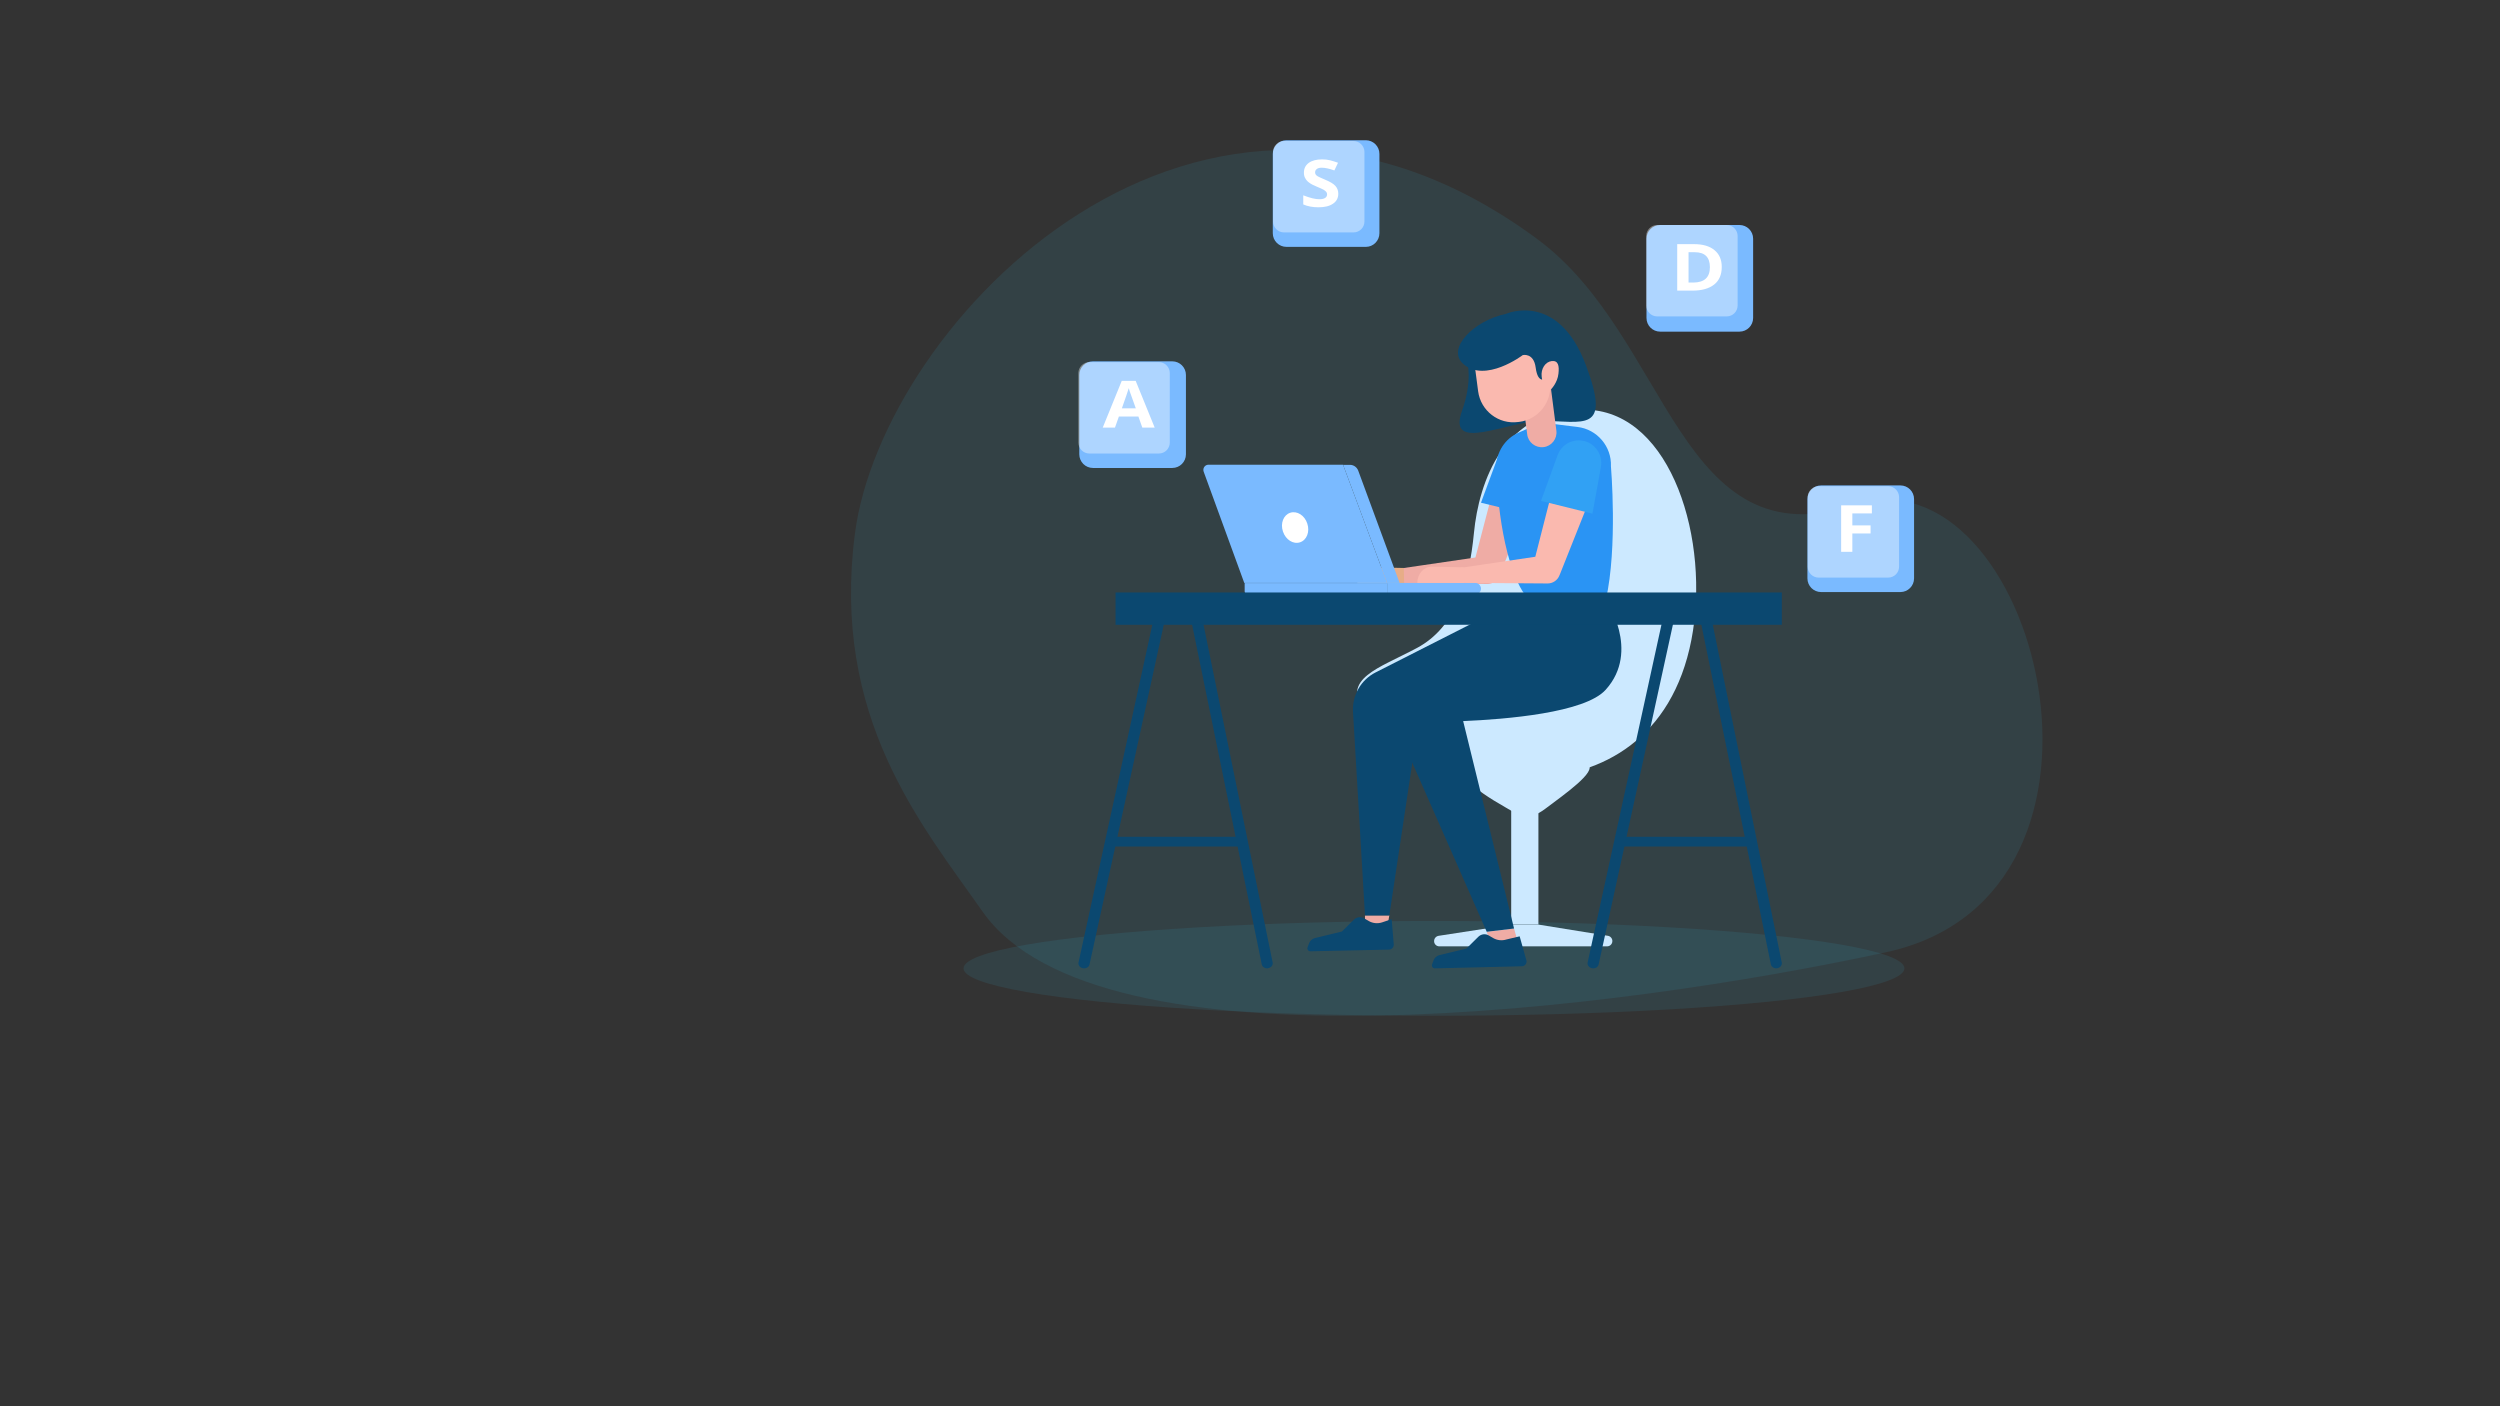 <svg xmlns="http://www.w3.org/2000/svg" xmlns:xlink="http://www.w3.org/1999/xlink" version="1.1" x="0px" y="0px" viewBox="0 0 1920 1080" style="enable-background:new 0 0 1920 1080;" xml:space="preserve">
<rect x="0" y="0" width="1920" height="1080" fill="#333333" stroke="none"/>
<style xmlns="http://www.w3.org/2000/svg" type="text/css">
	.st0{opacity:0.1;fill:#34C3EA;}
	.st1{fill:#CCE9FF;}
	.st2{fill:#EFACA5;}
	.st3{fill:#E7AD87;}
	.st4{fill:#2A94F4;}
	.st5{fill:#0B4870;}
	.st6{fill:#FAB9AF;}
	.st7{fill:#7abaff;}
	.st8{fill:#FFFFFF;}
	.st9{fill:#31A1F4;}
	.st10{opacity:0.39;fill:#FFFFFF;}
</style>
<g xmlns="http://www.w3.org/2000/svg" id="Background">
	<path class="st0" d="M754.6,700.1c-46.8-66.8-116.4-148.9-98-290.4c21-161.7,264.2-418.4,524.3-225.9   c102.2,75.7,107.8,248.2,244.4,204s228.5,299,23.3,343.5S843.4,826.9,754.6,700.1z"/>
	<ellipse class="st0" cx="1101.3" cy="743.7" rx="361.3" ry="36.4"/>
</g>
<g xmlns="http://www.w3.org/2000/svg" id="Character">
	<g>
		<g>
			<path class="st1" d="M1219.6,587.2c-10.7-7.8-89.3-4.9-96.6,0c-7.4,4.9,8.3,18.8,33.1,32.8c10.4,5.9,16.8,11.7,31,0.9     C1201.3,610.2,1226.8,592.4,1219.6,587.2z"/>
			<rect x="1160.6" y="615.3" class="st1" width="20.9" height="94.7"/>
			<path class="st1" d="M1105.4,726.8h128.8c2.3,0,4.1-1.8,4.1-4.1v0c0-2-1.5-3.7-3.4-4l-53.3-8.6h-20.9l-55.8,8.6     c-2,0.3-3.5,2-3.5,4l0,0C1101.3,724.9,1103.1,726.8,1105.4,726.8z"/>
			<path class="st1" d="M1219.6,314.7c-64.9-2.8-83.9,56.4-87.6,94.5c-3.7,38-13.9,72.4-43.7,88.4c-29.9,16-58.1,23.3-40.9,49.1     c17.2,25.8,76.3,51.8,129.4,50.5c53.1-1.2,107.4-29.7,122.2-105.8C1313.7,415.3,1283.9,317.5,1219.6,314.7z"/>
		</g>
	</g>
	<g>
		<g>
			<g>
				<polygon class="st2" points="1162.8,713.1 1166.7,727.1 1147.8,732.8 1141.8,715.6     "/>
				<polygon class="st2" points="1048.3,703 1048.3,714.2 1065.1,714.2 1067,703     "/>
				<g>
					<g>
						<path class="st2" d="M1177.3,378.5l-25.4,62.6l-0.6,1.4c-1.5,3.7-5.1,6-8.9,6l-72.2-0.5c-2.9,0-5.3-2.4-5.3-5.3        c0-2.6,2-4.8,4.5-5.2L1141,427l-9.5,7.4l17.1-65.4c2.1-8.1,10.4-13,18.5-10.8c8.1,2.1,13,10.4,10.8,18.5        C1177.8,377.3,1177.5,377.9,1177.3,378.5z"/>
						<path class="st3" d="M1078.1,436.2l-24.7-0.5c-6.1,0-11,5.5-11,12.3v0h36L1078.1,436.2z"/>
					</g>
					<g>
						<g>
							<path class="st4" d="M1137.4,386.1l39.5,9.6l6.5-35.2c1.7-9.5-4.8-18.5-14.5-19.9l0,0c-8.2-1.2-16,3.4-18.8,11.1         L1137.4,386.1z"/>
						</g>
					</g>
				</g>
				<path class="st5" d="M1178.2,454.6l-121.7,61.8c-11.3,5.7-18.1,17.6-17.4,30.3l9.2,156.4h18.7l25.2-167.3l94.8-66.5      L1178.2,454.6z"/>
				<path class="st5" d="M1156.7,241c0,0,39.9-17.7,61.3,39.5c19.9,53-2.2,42.6-34.4,42.8c-26.2,0.2-72.5,25-60.8-7.7      c8.4-23.3,4-38.1,4-38.1L1156.7,241z"/>
				<path class="st4" d="M1183.7,324.5l-17.5,7.8c-10.4,4.6-17.1,15-17,26.4c0.3,23,5.5,80,24.9,101.9h59.2      c9.2-40.4,3.9-102.5,3.9-102.5c0.6-15.2-10.6-28.4-25.7-30.2L1183.7,324.5z"/>
				<g>
					<g>
						<g>
							<path class="st2" d="M1185.4,343.4L1185.4,343.4c-6.2,0.7-11.8-3.7-12.5-9.8L1168,296l22.5-2.6l4.8,37.3         C1196.1,337,1191.6,342.7,1185.4,343.4z"/>
							<path class="st6" d="M1166.8,324l-0.9,0.1c-15,2-28.7-8.6-30.7-23.6l-4.3-32.8l55.2-7.2l4.3,32.8         C1192.3,308.3,1181.8,322.1,1166.8,324z"/>
						</g>
						<path class="st5" d="M1192.2,280.7l-4.7,9.8c0,0-6.3,5.4-8.1-8.2c-1.5-11.6-9.9-9.6-9.9-9.6s-28.8,21.8-45.7,6.8        c-13.3-11.8,8.2-33.4,32.9-38.5l32.4,14.1L1192.2,280.7z"/>
						<path class="st6" d="M1184,289.2c0.7,6,2.2,10.4,7.2,9.8c0,0,5-5,5.7-12.1c0.7-6-0.2-10.2-5.2-9.6        C1186.8,277.9,1183.3,283.2,1184,289.2z"/>
					</g>
				</g>
				<path class="st5" d="M1233.3,460.6h-59.2l-94.7,57.2c-11.2,6.7-15.6,20.7-10.3,32.7l72.7,165.1l21-2.5l-39.1-159.3      c32.8-1.4,93.6-6.3,109.5-24.1C1260.2,499.7,1233.3,460.6,1233.3,460.6z"/>
				<g>
					<path class="st7" d="M1031.5,357l33.8,90.7H955.6l-31.2-85.5c-0.9-2.6,1-5.3,3.7-5.3H1031.5z"/>
					<path class="st7" d="M1031.5,357h5.3c2.8,0,5.3,1.8,6.3,4.4l31.8,86.3h-9.6L1031.5,357z"/>
					<path class="st7" d="M958.2,456.5h107.1v-8.7H955.9v6.4C955.9,455.4,956.9,456.5,958.2,456.5z"/>
					<path class="st7" d="M1065.3,456.5h67.7c2.4,0,4.4-2,4.4-4.4l0,0c0-2.4-2-4.4-4.4-4.4h-67.7V456.5z"/>
					<path class="st8" d="M1004,402.1c2.1,6.3-0.4,12.7-5.6,14.4c-5.2,1.7-11-2-13.1-8.3c-2.1-6.3,0.4-12.7,5.6-14.4       C996.1,392.1,1002,395.8,1004,402.1z"/>
				</g>
				<g>
					<g>
						<path class="st6" d="M1223.6,376.8l-25.4,63.8l-0.6,1.4c-1.5,3.8-5.2,6.1-9,6.1l-72.3-0.5c-2.9,0-5.3-2.4-5.3-5.4        c0-2.7,2-4.9,4.6-5.2l71.5-10.6l-9.6,7.5l17-66.6c2.1-8.2,10.4-13.1,18.6-11c8.2,2.1,13.1,10.4,11,18.6        C1224.1,375.5,1223.8,376.2,1223.6,376.8z"/>
						<path class="st6" d="M1124.2,435.7l-24.7-0.5c-6.1,0-11,5.6-11,12.5l0,0h36L1124.2,435.7z"/>
					</g>
					<g>
						<g>
							<path class="st9" d="M1183.5,384.7l39.5,9.8l6.5-35.9c1.7-9.6-4.8-18.8-14.5-20.2l0,0c-8.2-1.2-16,3.5-18.8,11.3         L1183.5,384.7z"/>
						</g>
					</g>
				</g>
				<path class="st5" d="M1135.4,719.4l-9.2,9.1l-20.7,5c-2.1,0.5-3.9,2.1-4.6,4.2l-1.1,3c-0.5,1.5,0.6,3,2.2,3l66.7-1.6      c2.2,0,3.9-1.9,3.7-4.1l-5.3-18.9l-10.1,2.4c-3.4,1.1-7.1,0.7-10.1-1l-3.6-2.1C1140.8,716.9,1137.6,717.3,1135.4,719.4z"/>
				<path class="st5" d="M1039.8,706.3l-9.2,9.1l-20.7,5c-2.1,0.5-3.9,2.1-4.6,4.2l-1.1,3c-0.5,1.5,0.6,3,2.2,3l60.3-1.3      c2.2,0,3.9-1.9,3.7-4.1l-1.6-19.3l-7.4,2.5c-3.4,1.1-7.1,0.7-10.1-1l-3.6-2.1C1045.1,703.8,1041.9,704.2,1039.8,706.3z"/>
			</g>
		</g>
	</g>
</g>
<g xmlns="http://www.w3.org/2000/svg" id="Objects">
	<g>
		<path class="st5" d="M973.2,743.7c0.2,0,0.5,0,0.7-0.1c2.3-0.4,3.9-2.3,3.5-4.4l-54.5-266.3c-0.4-2.1-2.6-3.5-5-3.1    c-2.3,0.4-3.9,2.3-3.5,4.4L969,740.5C969.3,742.4,971.1,743.7,973.2,743.7z"/>
		<path class="st5" d="M832.6,743.7c2.1,0,3.9-1.3,4.2-3.2L895,474.2c0.4-2.1-1.2-4.1-3.5-4.4c-2.4-0.3-4.6,1.1-5,3.1l-58.2,266.3    c-0.4,2.1,1.2,4.1,3.5,4.4C832.1,743.7,832.3,743.7,832.6,743.7z"/>
		
			<rect x="856.8" y="455.1" transform="matrix(-1 -3.687285e-11 3.687285e-11 -1 2225.239 934.924)" class="st5" width="511.7" height="24.8"/>
		
			<rect x="850.3" y="642.5" transform="matrix(-1 -4.116719e-11 4.116719e-11 -1 1805.453 1292.638)" class="st5" width="104.9" height="7.5"/>
		<path class="st5" d="M1364.2,743.7c0.2,0,0.5,0,0.7-0.1c2.3-0.4,3.9-2.3,3.5-4.4L1314,472.9c-0.4-2.1-2.6-3.5-5-3.1    c-2.3,0.4-3.9,2.3-3.5,4.4l54.5,266.3C1360.3,742.4,1362.2,743.7,1364.2,743.7z"/>
		<path class="st5" d="M1223.6,743.7c2.1,0,3.9-1.3,4.2-3.2l58.2-266.3c0.4-2.1-1.2-4.1-3.5-4.4c-2.4-0.3-4.6,1.1-5,3.1l-58.2,266.3    c-0.4,2.1,1.2,4.1,3.5,4.4C1223.1,743.7,1223.3,743.7,1223.6,743.7z"/>
		
			<rect x="1241.3" y="642.5" transform="matrix(-1 -4.116719e-11 4.116719e-11 -1 2587.503 1292.638)" class="st5" width="104.9" height="7.5"/>
	</g>
	<g>
		<path class="st7" d="M900.3,359.4h-60.9c-5.8,0-10.5-4.7-10.5-10.5v-60.9c0-5.8,4.7-10.5,10.5-10.5h60.9c5.8,0,10.5,4.7,10.5,10.5    v60.9C910.8,354.7,906.1,359.4,900.3,359.4z"/>
		<path class="st10" d="M890,348.3h-53.4c-4.6,0-8.4-3.8-8.4-8.4v-53.4c0-4.6,3.8-8.4,8.4-8.4H890c4.6,0,8.4,3.8,8.4,8.4v53.4    C898.4,344.5,894.7,348.3,890,348.3z"/>
		<g>
			<path class="st8" d="M877.3,328.4l-3-8.5h-15l-3,8.5h-9.4l14.6-35.9h10.7l14.6,35.9H877.3z M872.3,313.6     c-2.8-7.7-4.3-12.1-4.7-13.1c-0.3-1-0.6-1.8-0.7-2.4c-0.6,2.1-2.4,7.2-5.3,15.5H872.3z"/>
		</g>
	</g>
	<g>
		<path class="st7" d="M1049,189.6H988c-5.8,0-10.5-4.7-10.5-10.5v-60.9c0-5.8,4.7-10.5,10.5-10.5h60.9c5.8,0,10.5,4.7,10.5,10.5    v60.9C1059.4,184.9,1054.7,189.6,1049,189.6z"/>
		<path class="st10" d="M1039.5,178.5h-53.4c-4.6,0-8.4-3.8-8.4-8.4v-53.4c0-4.6,3.8-8.4,8.4-8.4h53.4c4.6,0,8.4,3.8,8.4,8.4v53.4    C1047.9,174.7,1044.2,178.5,1039.5,178.5z"/>
		<g>
			<path class="st8" d="M1027.8,148.8c0,3.2-1.3,5.8-4,7.6c-2.7,1.9-6.4,2.8-11.2,2.8c-4.4,0-8.3-0.7-11.7-2.2v-7     c2.8,1.1,5.1,1.8,7.1,2.3s3.7,0.7,5.3,0.7c1.9,0,3.4-0.3,4.4-1c1-0.6,1.5-1.6,1.5-2.8c0-0.7-0.2-1.3-0.7-1.9     c-0.5-0.5-1.1-1.1-2-1.6c-0.9-0.5-2.7-1.3-5.3-2.4c-2.5-1-4.4-2-5.7-3c-1.3-0.9-2.3-2-3-3.3c-0.8-1.3-1.1-2.7-1.1-4.4     c0-3.2,1.2-5.6,3.7-7.5c2.5-1.8,5.9-2.7,10.3-2.7c2.1,0,4.2,0.2,6.1,0.7s4,1.1,6.1,1.9l-2.8,5.9c-2.2-0.8-4-1.3-5.5-1.6     c-1.4-0.3-2.9-0.5-4.2-0.5c-1.7,0-2.9,0.3-3.8,1c-0.9,0.7-1.3,1.5-1.3,2.6c0,0.7,0.2,1.3,0.5,1.7c0.4,0.5,0.9,1,1.7,1.4     s2.6,1.3,5.5,2.5c3.9,1.6,6.5,3.2,7.9,4.8C1027.1,144.5,1027.8,146.4,1027.8,148.8z"/>
		</g>
	</g>
	<g>
		<path class="st7" d="M1459.5,454.7h-60.9c-5.8,0-10.5-4.7-10.5-10.5v-60.9c0-5.8,4.7-10.5,10.5-10.5h60.9    c5.8,0,10.5,4.7,10.5,10.5v60.9C1470,450,1465.3,454.7,1459.5,454.7z"/>
		<path class="st10" d="M1450.1,443.6h-53.4c-4.6,0-8.4-3.8-8.4-8.4v-53.4c0-4.6,3.8-8.4,8.4-8.4h53.4c4.6,0,8.4,3.8,8.4,8.4v53.4    C1458.5,439.9,1454.7,443.6,1450.1,443.6z"/>
		<g>
			<path class="st8" d="M1422.6,423.8h-8.6v-35.7h23.6v6.2h-15v9.2h14v6.2h-14V423.8z"/>
		</g>
	</g>
	<g>
		<path class="st7" d="M1335.9,254.7H1275c-5.8,0-10.5-4.7-10.5-10.5v-60.9c0-5.8,4.7-10.5,10.5-10.5h60.9c5.8,0,10.5,4.7,10.5,10.5    v60.9C1346.4,250,1341.7,254.7,1335.9,254.7z"/>
		<path class="st10" d="M1326.1,243h-53.4c-4.6,0-8.4-3.8-8.4-8.4v-53.4c0-4.6,3.8-8.4,8.4-8.4h53.4c4.6,0,8.4,3.8,8.4,8.4v53.4    C1334.5,239.2,1330.8,243,1326.1,243z"/>
		<g>
			<path class="st8" d="M1322.3,205c0,5.9-1.9,10.4-5.8,13.5s-9.4,4.7-16.7,4.7h-11.7v-35.7h12.9c6.7,0,12,1.5,15.7,4.6     C1320.4,195.1,1322.3,199.4,1322.3,205z M1313.2,205.2c0-7.7-3.9-11.5-11.7-11.5h-4.7v23.3h3.8     C1309,216.9,1313.2,213,1313.2,205.2z"/>
		</g>
	</g>
</g>
</svg>